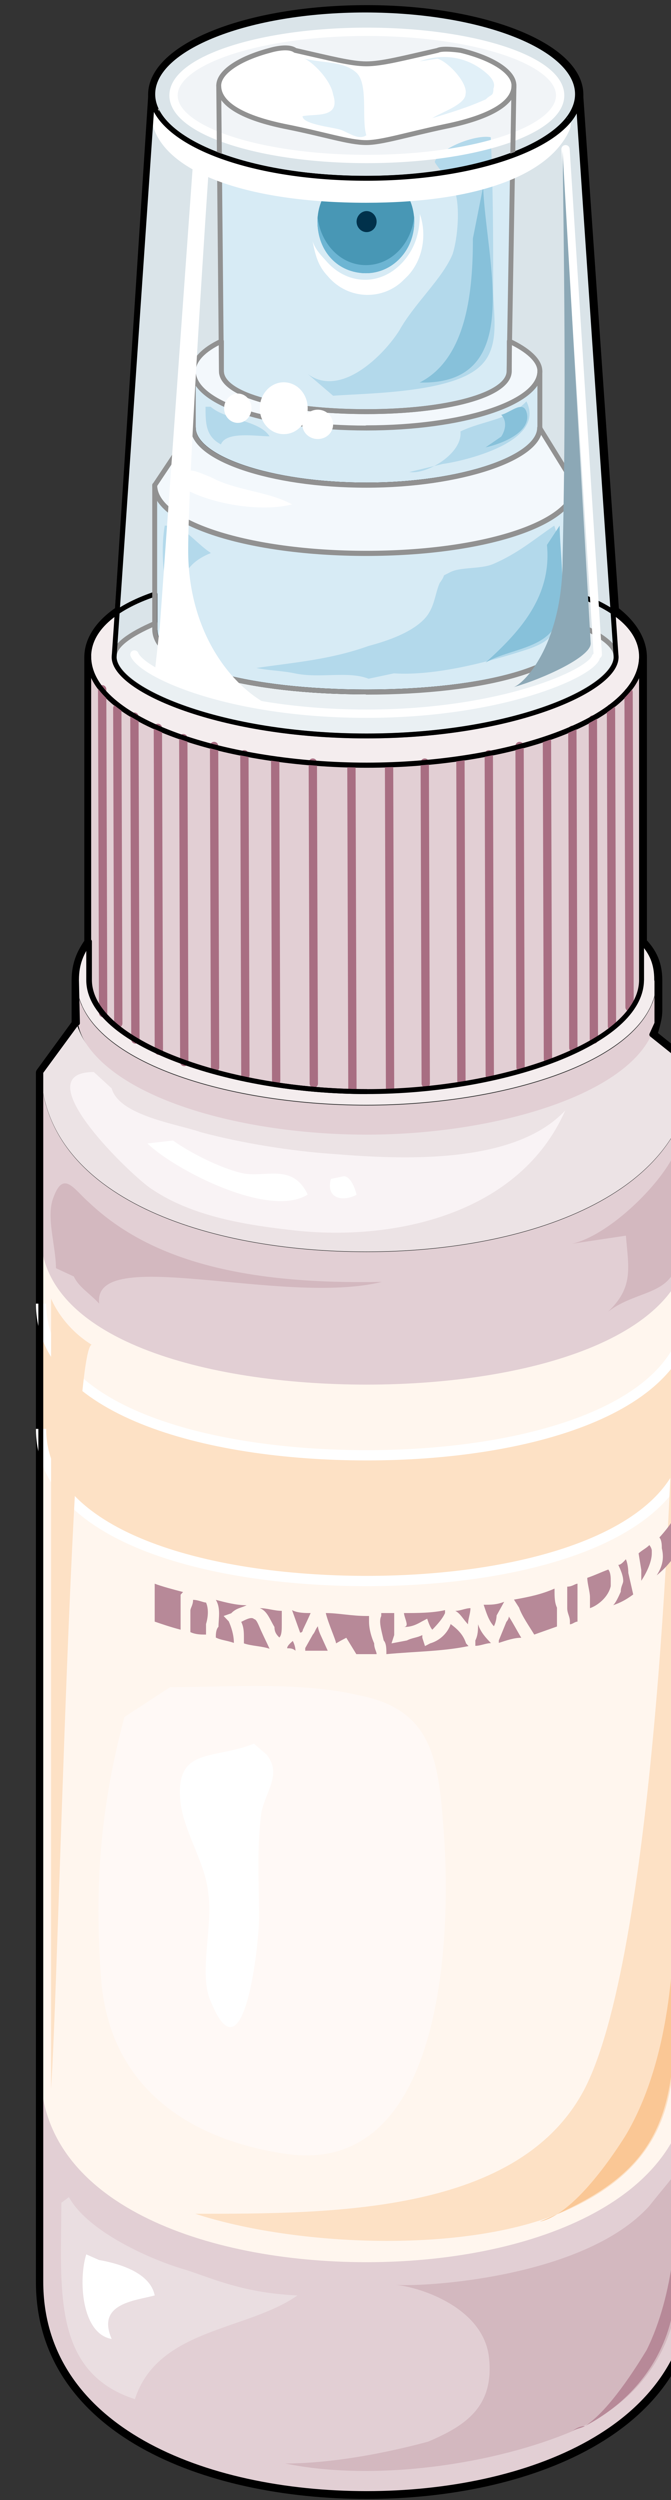 <svg xmlns="http://www.w3.org/2000/svg" version="1.0" viewBox="0 0 109.757 408.605"><rect x="0" y="0" width="109.757" height="408.605" fill="#333333" stroke="none"/><defs><clipPath clipPathUnits="userSpaceOnUse" id="a"><path d="M5.197.24H114.81v408.872H5.197z"/></clipPath></defs><path clip-path="url(#a)" d="m113.291 174.454-6.636-5.317s0 0 0 0c.4-1.359.84-2.678.84-3.997v-4.877c0-2.679-.84-4.477-2.519-6.236v-46.612c0-2.678-1.639-5.357-4.557-7.556L94.583 15.91c0 .44 0 1.32-.44 2.239.44-.92.44-1.799.44-2.678 0-7.556-15.391-13.792-34.58-13.792-19.548 0-34.938 6.236-34.938 13.792v1.319-.88l-5.437 83.95c-3.318 2.198-4.997 4.877-4.997 7.555v46.612c-1.24 1.759-2.079 3.557-2.079 6.236v7.076s0 0 0 0l-5.836 7.995v197.64c0 23.985 26.664 34.619 53.288 34.619 26.264 0 53.287-10.634 53.287-34.619v-198.52" fill="none" stroke="#000" stroke-width="1.679" stroke-linecap="round" stroke-linejoin="round"/><path d="M94.103 97.101v5.797c0 6.196-14.99 10.193-34.14 10.193-19.188 0-34.618-3.997-34.618-10.193V97.1c-6.636 2.239-10.834 5.797-10.834 10.234 0 10.673 22.946 17.75 45.453 17.75 22.506 0 44.972-7.077 44.972-17.75 0-4.437-4.157-7.995-10.833-10.234z" fill="#f4edee" fill-rule="evenodd"/><path d="M94.543 15.79c0 .48 0 1.36-.4 2.24-2.918 6.235-17.11 11.112-34.18 11.112-18.348 0-32.94-5.316-35.018-12.432v-.92l-6.276 91.625c0 5.317 17.51 12.872 41.295 12.872 23.745 0 40.815-7.555 40.815-12.872L94.543 15.79z" fill="#dae4e9" fill-rule="evenodd"/><path d="m84.069 13.952-.8 46.691c0 3.998-10.433 6.636-23.345 6.636-13.312 0-23.706-2.638-23.706-6.636l-.44-46.691z" fill="#d7ebf5" fill-rule="evenodd"/><path d="M59.964 204.636c-26.224 0-52.449-8.875-53.288-29.302v197.6c0 23.985 26.664 34.619 53.288 34.619 26.264 0 53.287-10.634 53.287-34.619v-198.52c-.4 20.908-27.023 30.222-53.287 30.222z" fill="#e2cfd4" fill-rule="evenodd"/><path d="M106.216 360.541c-10.834 11.993-37.897 13.312-41.655 12.873 4.597.44 14.591 3.957 15.43 11.952.84 7.956-3.757 11.074-9.993 13.712-8.355 2.239-16.67 3.558-23.346 3.558 14.99 3.078 34.579 0 47.051-5.317 12.513-5.317 17.07-15.51 17.07-23.466v-19.068c-1.24 1.799-2.479 3.118-4.557 5.756z" fill="#d3b8bf" fill-rule="evenodd"/><path d="M95.702 396.52c-.84 0-1.679.44-2.119.88.44-.44 1.28-.44 2.119-.88zm15.07-22.627v-16.47c0 5.797-.399 17.35-4.996 26.664-2.958 4.877-6.716 10.234-10.074 12.433 10.074-5.317 14.231-14.192 14.671-21.307h.4v-1.32z" fill="#b78998" fill-rule="evenodd"/><path d="M113.251 338.675V201.838h-.4c0 16.91-26.623 24.465-52.887 24.465-26.624 0-53.288-7.556-53.288-24.465v136.837c0 21.307 26.664 31.06 53.288 31.06 26.264 0 52.888-9.753 52.888-31.06h.4z" fill="#fff6ee" fill-rule="evenodd"/><path d="M112.852 213.03c0 16.87-26.624 24.466-52.888 24.466-26.624 0-53.288-7.595-53.288-24.465v20.428c0 17.349 26.664 24.904 53.288 24.904 26.264 0 52.888-7.555 52.888-24.904h.4V212.55l-.4.48z" fill="#fde1c5" fill-rule="evenodd"/><path d="M51.929 36.218c0-4.637 3.557-8.435 7.915-8.435 4.397 0 7.915 3.798 7.915 8.435 0 4.677-3.518 8.435-7.915 8.435-4.358 0-7.915-3.758-7.915-8.435z" fill="#4897b5" fill-rule="evenodd"/><path d="M68.678 34.979c0 3.118-.84 5.756-2.918 7.995-3.758 3.958-9.194 3.518-12.512-.44-.84-.92-1.68-1.799-2.119-3.118.44 2.199.84 3.998 2.518 5.757 3.358 3.957 9.195 3.957 12.513.44 2.958-2.639 3.758-7.076 2.518-10.634z" fill="#fff" fill-rule="evenodd"/><path d="M24.985 15.39c0-7.595 15.59-13.751 34.739-13.751 19.188 0 34.739 6.156 34.739 13.752 0 7.595-15.55 13.751-34.74 13.751-19.148 0-34.738-6.156-34.738-13.751z" fill="#dae4e9" fill-rule="evenodd"/><path d="M28.343 15.55c0-5.716 14.191-10.393 31.62-10.393 17.47 0 31.621 4.677 31.621 10.394 0 5.756-14.15 10.393-31.62 10.393-17.43 0-31.621-4.637-31.621-10.393z" fill="#f1f4f7" fill-rule="evenodd"/><path d="M58.325 36.218c0-.92.76-1.719 1.639-1.719.92 0 1.639.8 1.639 1.719 0 .96-.72 1.719-1.64 1.719-.879 0-1.638-.76-1.638-1.719z" fill="#00314b" fill-rule="evenodd"/><path d="M59.844 43.334c-4.158 0-7.476-3.558-7.915-8.035v.919c0 4.877 3.357 8.435 7.915 8.435 4.197 0 7.915-3.558 7.915-8.435v-.92c-.4 4.478-3.718 8.036-7.915 8.036z" fill="#6db5d3" fill-rule="evenodd"/><path d="M88.306 69.918c0 4.917-12.912 9.354-28.342 9.354-15.83 0-28.343-4.437-28.343-9.354z" fill="#d3e8f3" fill-rule="evenodd"/><path d="M25.305 102.858c0 6.236 15.43 10.233 34.619 10.233 19.148 0 34.139-3.997 34.139-10.233V79.272c0 6.236-14.99 11.153-34.14 11.153-19.188 0-34.618-4.917-34.618-11.153v23.586z" fill="#d7ebf5" fill-rule="evenodd"/><path d="M59.964 180.57c22.906 0 47.45-7.555 47.45-20.467 0-2.638-.799-4.437-2.478-6.236v6.236c0 10.234-22.466 18.269-44.972 18.269-22.467 0-45.333-8.035-45.333-18.269v-6.236c-1.28 1.799-2.119 3.598-2.119 6.236 0 12.912 24.146 20.468 47.452 20.468z" fill="#f4edee" fill-rule="evenodd"/><path d="M59.964 125.044c22.506 0 44.972-7.115 44.972-17.789v52.928c0 10.234-22.466 18.229-44.972 18.229-22.507 0-45.453-7.995-45.453-18.23v-52.927c0 10.674 22.946 17.79 45.453 17.79z" fill="#e2cfd4" fill-rule="evenodd"/><path d="M94.143 101.898v.92c0 6.276-15.03 10.313-34.18 10.313-19.188 0-34.618-4.037-34.618-10.313v-.92c-4.158 1.8-6.676 3.598-6.676 5.397 0 5.397 17.51 12.992 41.295 12.992 23.745 0 40.815-7.595 40.815-12.992 0-1.799-2.479-3.598-6.636-5.397z" fill="#eaf0f3" fill-rule="evenodd"/><path d="M25.305 79.312c0 6.276 15.43 11.153 34.619 11.153 19.148 0 34.139-4.877 34.139-11.153l-5.796-9.394c0 4.917-12.953 9.394-28.343 9.394-15.83 0-28.343-4.477-28.343-9.394l-6.276 9.394z" fill="#f3f8fc" fill-rule="evenodd"/><path d="M31.62 69.958c0 4.917 12.513 9.314 28.344 9.314 15.43 0 28.342-4.397 28.342-9.314v-9.315c0 5.357-12.912 9.315-28.342 9.315-15.83 0-28.343-3.958-28.343-9.315v9.315z" fill="#d7ebf5" fill-rule="evenodd"/><path d="M83.31 55.766v4.877c0 3.998-10.394 6.636-23.346 6.636-13.312 0-23.746-2.638-23.746-6.636v-4.877c-2.918 1.36-4.597 3.118-4.597 4.877 0 5.317 12.512 9.275 28.343 9.275 15.43 0 28.342-3.958 28.342-9.275 0-1.759-2.078-3.518-4.996-4.877z" fill="#f3f8fc" fill-rule="evenodd"/><path d="M44.133 8.235c-4.997 1.32-8.355 3.558-8.355 5.757 0 3.118 4.198 5.316 10.834 6.675 6.676 1.32 10.433 2.639 13.312 2.639 2.518 0 6.676-1.32 12.912-2.639 6.676-1.359 11.233-3.557 11.233-6.675 0-2.2-3.318-4.438-8.715-5.757 0 0-2.918-.44-3.757 0-5.837 1.32-9.155 2.199-11.673 2.199-2.479 0-5.797-.88-11.633-2.199-1.24-.92-4.158 0-4.158 0z" fill="#fff" fill-rule="evenodd"/><path d="M59.964 180.69c-23.306 0-47.452-7.555-47.452-20.427v4.877c0 12.872 24.146 20.388 47.452 20.388 22.906 0 47.45-7.516 47.45-20.388v-4.877c0 12.872-24.544 20.427-47.45 20.427z" fill="#e2cfd4" fill-rule="evenodd"/><path d="m113.251 174.334-6.636-5.316c-4.597 10.233-26.224 16.43-46.651 16.43-21.627 0-44.094-6.636-47.452-18.23l-5.836 8.036c.84 20.427 27.064 29.302 53.288 29.302 26.264 0 52.888-9.314 53.287-30.222z" fill="#ece3e5" fill-rule="evenodd"/><path clip-path="url(#a)" d="M15.35 175.214c-11.712 0 6.637 17.43 9.555 19.188 6.676 4.477 15.43 5.837 23.386 6.716 16.27 1.759 36.697-2.678 44.173-19.628-8.315 8.915-26.664 8.035-37.937 7.116-6.676-.44-14.991-1.76-21.667-3.558-3.758-1.32-13.352-2.679-14.591-7.156z" fill="#f9f3f5" fill-rule="evenodd"/><path d="M24.105 186.887c4.598 4.397 19.988 12.312 26.224 8.355-2.478-5.277-7.075-2.639-10.793-3.518-3.758-.88-8.755-3.518-11.233-5.317zm30.022 5.796c-.84 3.038 1.68 3.878 4.198 2.599-.4-1.72-1.24-3.039-2.08-3.039z" fill="#fff" fill-rule="evenodd"/><path d="M9.154 207.274c0-3.557-1.679-8.474-.4-11.593 1.64-4.477 3.319-1.319 5.837.88 10.394 9.834 26.224 13.392 47.891 12.952-16.23 3.998-47.491-6.236-46.252 3.558-1.639-1.76-3.318-2.679-4.157-4.437zm84.429-3.997c5.877-1.32 14.232-9.355 16.75-14.711 1.24 3.598 1.24 13.831.44 17.39-.84 5.796-6.716 4.876-11.313 8.434 4.197-3.998 3.358-7.116 2.918-12.432z" fill="#d3b8bf" fill-rule="evenodd"/><path d="M10.034 360.022c0 13.831-1.68 27.663 12.033 32.1 3.757-11.593 18.309-11.153 26.584-16.95-9.555-.44-14.512-3.117-19.109-4.437-5.796-1.799-15.35-6.276-18.269-11.633z" fill="#eadee1" fill-rule="evenodd"/><path d="M14.111 368.457c-1.279 4.037-.839 12.952 4.158 13.831-2.519-5.796 3.718-6.236 7.036-7.115-.8-4.038-6.636-5.357-9.115-5.797z" fill="#fff" fill-rule="evenodd"/><path clip-path="url(#a)" d="M6.716 233.538c0 17.35 26.664 24.865 53.288 24.865 26.184 0 52.808-7.515 52.808-24.865" fill="none" stroke="#fff" stroke-width="1.679" stroke-miterlimit="8"/><path clip-path="url(#a)" d="M6.716 213.07c0 17.27 26.664 24.786 53.288 24.786 26.184 0 52.808-7.516 52.808-24.785" fill="none" stroke="#fff" stroke-width="1.679" stroke-miterlimit="8"/><path d="M8.355 212.231v129.202c1.28-19.068 3.318-120.767 6.636-121.646-4.957-3.078-6.636-7.556-6.636-7.556z" fill="#fde1c5" fill-rule="evenodd"/><path d="M20.348 280.63c-3.758 14.191-5.037 27.064-3.758 43.454 1.639 17.31 14.591 25.744 30.422 27.983 25.824 3.517 27.063-36.378 25.424-54.567-.84-11.114-2.518-18.23-13.752-20.428-9.594-2.239-20.867-1.32-30.86-1.32z" fill="#fff9f6" fill-rule="evenodd"/><path d="M41.535 284.987c-6.636 2.679-12.872.48-12.033 9.355.44 4.877 4.158 10.193 4.557 15.07.84 5.317-1.639 13.312.44 17.75 5.397 13.312 7.875-9.315 7.875-13.752 0-5.756-.4-11.553.4-17.31.84-3.557 3.318-6.196.84-9.314z" fill="#fff" fill-rule="evenodd"/><path d="M54.487 64.68c5.836-.439 19.548-.439 24.105-4.876 3.318-3.118 2.08-8.475 2.08-12.473 0-7.995 0-16.47-.4-24.905-2.48-.48-8.316 1.76-9.155 3.998 0 .44 2.918 3.558 3.318 4.877.84 2.678.44 7.595-.4 10.234-1.679 4.037-6.236 8.035-8.715 12.472-2.518 3.998-9.554 11.114-14.99 7.116z" fill="#b3d9eb" fill-rule="evenodd"/><path d="M79.032 30.502c.4 12.032 7.036 32.46-10.394 32.02 7.916-3.997 8.715-15.55 8.715-23.546z" fill="#87c1da" fill-rule="evenodd"/><path d="M48.65 9.154c2.919 1.36 7.116.48 9.595 2.679 2.078 1.799.84 7.595 1.679 10.274-1.24.88-2.919-.44-4.158-.88-1.279-.44-6.276-.88-6.276-2.239 2.079-.44 6.276.44 4.997-3.557-.4-2.239-2.918-4.917-4.557-5.797zm19.988.88c3.758-1.36 7.916-.88 11.234 2.199.44.44 1.239 1.319.84 2.238 0 1.32-.4.88-1.24 1.76-2.918 1.318-5.837 2.198-8.755 3.077 1.28-.88 5.437-2.198 5.437-3.957.4-1.8-2.918-5.317-4.597-5.757z" fill="#e1f0f8" fill-rule="evenodd"/><path d="M64.44 110.053c6.677.44 15.392-1.799 22.068-3.997 2.518-.92 4.157-1.8 4.997-4.917.4-4.038.4-11.633-.84-15.231-3.318 2.239-5.836 4.477-9.994 6.276-2.079.88-5.397.44-7.076 1.36-1.679.879-.4 0-1.679 1.758-.8 1.8-.8 4.038-2.478 5.837-2.079 2.198-5.837 3.558-9.155 4.437-6.236 2.239-12.072 2.678-18.348 3.598 2.118.44 4.197.44 6.276.88 4.157.879 8.715-.44 12.072.879zM26.944 85.908c-.84 4.917 0 11.993 2.118 15.99.4-5.756 0-9.314 5.437-11.513-2.079-1.359-3.758-3.558-5.876-4.477zM33.62 66.48c0 2.638 0 4.837 2.518 6.156.84-2.199 5.877-1.32 7.955-1.32-1.639-2.638-7.115-2.638-9.634-4.836zm38.776 9.354c3.318-.44 17.03-3.558 13.712-10.234-2.918 3.118-7.076 3.118-10.794 4.917.4 3.558-5.436 7.076-8.355 6.636z" fill="#b3d9eb" fill-rule="evenodd"/><path d="M79.432 73.116c2.119-.44 7.195-2.199 6.796-5.317-.44-2.678-2.559-.44-4.238 0 .84.88.84 2.239 0 3.558zm12.113 12.792c0 4.037 1.239 12.113-.4 15.67-1.68 4.478-7.955 4.478-11.713 6.716 5.437-4.917 10.873-10.713 10.034-19.228z" fill="#87c1da" fill-rule="evenodd"/><path d="M28.663 80.231c1.279-4.477 2.518-3.557 5.836-2.238 4.158 2.238 9.155 2.238 13.272 4.437-4.957 1.32-13.272 0-17.83-2.678zm41.175-68.438c-2.08 0-3.718-.48-5.797 0 0 2.678-.44 5.796.4 7.995 2.518 0 4.597-1.759 7.475-2.199z" fill="#fff" fill-rule="evenodd"/><path d="M94.103 97.101v5.797c0 6.196-14.99 10.193-34.14 10.193-19.188 0-34.618-3.997-34.618-10.193V97.1c-6.636 2.239-10.834 5.797-10.834 10.234 0 10.673 22.946 17.75 45.453 17.75 0 0 0 0 0 0 22.506 0 44.972-7.077 44.972-17.75 0-4.437-4.157-7.995-10.833-10.234" fill="none" stroke="#000" stroke-width=".8" stroke-linecap="round" stroke-linejoin="round" stroke-miterlimit="10"/><path d="M25.345 102.818v-.92c-4.158 1.8-6.676 3.598-6.676 5.397 0 5.397 17.51 12.992 41.295 12.992 23.745 0 40.815-7.595 40.815-12.992 0-1.799-2.479-3.598-6.636-5.397v.92c0 6.276-15.03 10.313-34.18 10.313" fill="none" stroke="#919191" stroke-width=".8" stroke-linecap="round" stroke-linejoin="round" stroke-miterlimit="10"/><path d="m99.94 115.77.16 51.968m2.718-54.607.16 51.49m-5.997-47.012.16 52.288m-3.518-50.609.16 51.968m-4.317-50.129.16 51.968m-4.638-51.169.16 52.528m-5.196-51.169.16 52.448m-4.798-51.408.16 52.288m-5.996-51.969.16 52.449m-5.997-51.489.16 52.288M19.188 115.77l.16 51.489m-2.638-54.607.16 52.928m8.954-46.612.16 52.768m-3.997-54.607.16 52.768m7.835-49.25.16 52.928m4.877-51.649.16 52.528m4.797-51.169.16 52.448m4.877-51.408.16 52.288m5.996-51.969.16 52.449m6.156-51.489.16 52.288" fill="none" stroke="#a86e82" stroke-width="1.359" stroke-linecap="round" stroke-linejoin="round" stroke-miterlimit="10"/><path d="M6.676 175.334v197.6c0 23.985 26.664 34.619 53.288 34.619 26.264 0 53.287-10.634 53.287-34.619v-198.52M24.985 15.39c0-7.595 15.59-13.751 34.739-13.751 19.188 0 34.739 6.156 34.739 13.752 0 7.595-15.55 13.751-34.74 13.751-19.148 0-34.738-6.156-34.738-13.751" fill="none" stroke="#000" stroke-width=".8" stroke-linecap="round" stroke-linejoin="round" stroke-miterlimit="10"/><path d="M28.383 15.59c0-5.716 14.191-10.393 31.62-10.393 17.47 0 31.621 4.677 31.621 10.394 0 5.756-14.151 10.393-31.62 10.393-17.43 0-31.621-4.637-31.621-10.393" fill="none" stroke="#fff" stroke-width="1.359" stroke-linecap="round" stroke-linejoin="round" stroke-miterlimit="10"/><path d="M88.306 69.918c0 4.917-12.912 9.354-28.342 9.354-15.83 0-28.343-4.437-28.343-9.354" fill="none" stroke="#000" stroke-width=".8" stroke-linecap="round" stroke-linejoin="round" stroke-miterlimit="10"/><path d="M25.305 102.858c0 6.236 15.43 10.233 34.619 10.233 19.148 0 34.139-3.997 34.139-10.233V79.272c0 6.236-14.99 11.153-34.14 11.153-19.188 0-34.618-4.917-34.618-11.153v23.586z" fill="none" stroke="#919191" stroke-width=".8" stroke-linecap="round" stroke-linejoin="round" stroke-miterlimit="10"/><path d="M107.415 160.143c0-2.678-.8-4.477-2.479-6.276v6.276c0 10.274-22.466 18.269-44.972 18.269 0 0 0 0 0 0-22.467 0-45.333-7.995-45.333-18.27v-6.275c-1.28 1.799-2.119 3.598-2.119 6.276" fill="none" stroke="#000" stroke-width=".8" stroke-linecap="round" stroke-linejoin="round" stroke-miterlimit="10"/><path d="M59.964 178.412c-22.507 0-45.453-7.995-45.453-18.23v-52.927c0 10.674 22.946 17.79 45.453 17.79 0 0 0 0 0 0 22.506 0 44.972-7.116 44.972-17.79v52.928m-92.424.08.16 6.956" fill="none" stroke="#000" stroke-width=".8" stroke-linecap="round" stroke-linejoin="round" stroke-miterlimit="10"/><path d="M25.305 79.312c0 6.276 15.43 11.153 34.619 11.153 19.148 0 34.139-4.877 34.139-11.153l-5.796-9.394c0 4.917-12.953 9.394-28.343 9.394-15.83 0-28.343-4.477-28.343-9.394l-6.276 9.394z" fill="none" stroke="#919191" stroke-width=".8" stroke-linecap="round" stroke-linejoin="round" stroke-miterlimit="10"/><path d="M31.62 69.958c0 4.917 12.513 9.314 28.344 9.314 15.43 0 28.342-4.397 28.342-9.314v-9.315c0 5.357-12.912 9.315-28.342 9.315-15.83 0-28.343-3.958-28.343-9.315v9.315z" fill="none" stroke="#919191" stroke-width=".8" stroke-linecap="round" stroke-linejoin="round" stroke-miterlimit="10"/><path d="m84.069 13.952-.8 46.691c0 3.998-10.433 6.636-23.345 6.636-13.312 0-23.706-2.638-23.706-6.636l-.44-46.691" fill="none" stroke="#919191" stroke-width=".8" stroke-linecap="round" stroke-linejoin="round" stroke-miterlimit="10"/><path d="M59.964 69.918c15.43 0 28.342-3.958 28.342-9.275 0-1.759-2.078-3.518-4.996-4.877v4.877c0 3.998-10.394 6.636-23.346 6.636-13.312 0-23.746-2.638-23.746-6.636v-4.877c-2.918 1.36-4.597 3.118-4.597 4.877M44.133 8.235c-4.997 1.32-8.355 3.558-8.355 5.757 0 3.118 4.198 5.316 10.834 6.675 6.676 1.32 10.433 2.639 13.312 2.639 2.518 0 6.676-1.32 12.912-2.639 6.676-1.359 11.233-3.557 11.233-6.675 0-2.2-3.318-4.438-8.715-5.757 0 0-2.918-.44-3.757 0-5.837 1.32-9.155 2.199-11.673 2.199-2.479 0-5.797-.88-11.633-2.199-1.24-.92-4.158 0-4.158 0" fill="none" stroke="#919191" stroke-width=".8" stroke-linecap="round" stroke-linejoin="round" stroke-miterlimit="10"/><path d="M113.251 174.414h0l-6.636-5.316.84-1.84v-6.995m-94.943 6.996h0l-5.836 7.955" fill="none" stroke="#000" stroke-width=".8" stroke-linecap="round" stroke-linejoin="round" stroke-miterlimit="10"/><path d="M25.345 18.109c-.84.44-.4 1.32-.4 2.199 2.079 7.995 15.79 12.832 34.939 12.832 17.909 0 29.982-4.397 33.3-11.953.4-.88 0-2.638-.4-1.759-2.519 4.877-14.991 9.754-32.9 9.754-18.709 0-32.46-5.316-33.7-10.633-.4-.92 0-.92-.84-.44z" fill="#fff" fill-rule="evenodd"/><path d="M94.543 15.79c0 .48 0 1.36-.4 2.24-2.918 6.235-17.11 11.112-34.18 11.112-18.348 0-32.94-5.316-35.018-12.432v-.92l-6.276 91.625c0 5.317 17.51 12.872 41.295 12.872 23.745 0 40.815-7.555 40.815-12.872L94.543 15.79z" fill="none" stroke="#000" stroke-width=".8" stroke-linecap="round" stroke-linejoin="round" stroke-miterlimit="10"/><path d="m31.58 26.504-5.436 75.914-.84 7.555s8.795 4.438 19.669 5.757c-7.076-3.078-14.192-12.393-14.192-25.745 0-12.872 3.318-61.682 3.318-61.682z" fill="#fff" fill-rule="evenodd"/><path d="m92.504 24.385 5.277 82.59m-.321.44c-.799 2.638-15.39 9.234-37.496 9.234-22.547 0-36.698-6.596-37.977-9.674" fill="none" stroke="#fff" stroke-width="1.359" stroke-linecap="round" stroke-linejoin="round" stroke-miterlimit="10"/><path d="M42.494 66.72c0-2.319 1.76-4.238 3.918-4.238 2.199 0 3.917 1.919 3.917 4.238 0 2.358-1.718 4.237-3.917 4.237-2.159 0-3.918-1.879-3.918-4.237zm-5.836 0c0-1.32 1.04-2.399 2.238-2.399 1.24 0 2.24 1.08 2.24 2.399 0 1.359-1 2.398-2.24 2.398-1.199 0-2.238-1.04-2.238-2.398z" fill="#fff" fill-rule="evenodd"/><path d="M49.45 69.358c0-1.32 1.16-2.399 2.519-2.399 1.399 0 2.518 1.08 2.518 2.399 0 1.36-1.12 2.399-2.518 2.399-1.36 0-2.519-1.04-2.519-2.399z" fill="#fff" fill-rule="evenodd"/><path d="M92.024 91.425c.44-20.908.44-35.18 0-66.76l4.597 80.511c0 2.239-7.915 5.797-12.552 7.116 2.119-.88 7.955-7.555 7.955-20.867z" fill="#8ca8b6" fill-rule="evenodd"/><path d="M110.293 220.546V332.48c0 10.673-1.639 21.786-17.909 28.902-16.23 7.076-44.173 5.756-60.443.44 22.106 0 51.688 0 62.961-19.109 11.673-19.548 14.991-96.821 15.391-122.166z" fill="#fde1c5" fill-rule="evenodd"/><path d="M88.306 363.1c16.19-6.636 21.587-13.752 21.987-30.622-.8 5.357-13.272 28.863-21.987 30.622z" fill="#fac795" fill-rule="evenodd"/><path d="M110.293 334.237v-23.106c0 7.996-.4 25.745-8.395 38.617l5.877-8.395z" fill="#fac795" fill-rule="evenodd"/><path d="m81.23 264.04 1.24-2.239c-1.24.48-2.079.48-3.358.48.44 1.32.84 2.638 1.679 3.518.44-.88.44-1.759.44-1.759zm-.919 4.517c-.84-.88-1.679-1.759-2.118-3.078 0 .88 0 1.759-.44 2.639v.879c.88 0 1.719-.44 2.558-.44zm-3.358-5.717c-.8 0-1.639.44-2.478.44.84.44 1.24 1.32 2.079 2.2 0-.88.4-1.76.4-2.64zm6.277 1.36c0 .44-.4.88-.4.88l-1.24 3.038v.4c1.24-.4 2.479-.84 3.678-.84-.8-1.32-1.199-2.159-2.038-3.478zm11.233.84v-6.197c-.4 0-.84.48-1.68.48v3.518c0 .88.44 1.319.44 2.198v.44c.4 0 .84-.44 1.24-.44zm2.039-3.998v1.799c1.279-.44 2.998-1.8 3.397-3.598v-.88c0-.48 0-1.359-.4-1.838-1.279.48-2.158.919-3.437 1.359 0 .92.44 2.278.44 3.158zm8.394-4.438v1.76c.88-1.32 1.72-3.119 1.72-4.478v-.44c0-.44-.4-.919-.4-.919-.44.48-1.32.92-1.76 1.36l.44 2.717zm-13.791 6.156c-.4-.879-.4-1.758-.4-3.117-2.079.92-4.117 1.359-6.636 1.799l.84 1.319c.44 1.319 1.679 3.078 2.478 4.397l3.718-1.32v-3.077zm-14.871 5.837c-.44-1.359-1.28-2.238-2.519-3.158-.44 1.36-1.679 2.678-3.358 3.158l-.84.44-.439-1.36v-.439c-.84.44-1.679.44-2.518.88l-2.519.48.44-1.36v-3.598h-2.119v.48c-.44.88 0 2.239.4 3.998.44.48.44 1.359.44 2.238 4.637-.44 9.234-.44 13.432-1.32l-.4-.439z" fill="#b78998" fill-rule="evenodd"/><path d="m69.038 265 .84-.44s.4 1.359.84 1.799c.839-.88 1.678-1.8 2.078-2.719v-.48c-2.079.48-4.597.48-6.716.48 0 .44.44 1.36.44 1.84 0 .439-.44.439-.44.439 1.28 0 2.119-.44 2.958-.92zm43.814-25.745c0 4.437-1.68 8.435-4.997 12.033.4.44.4 1.319.4 1.759.44 1.799 0 3.118-.84 4.437 3.758-3.078 5.437-7.116 5.437-11.993h.4v-20.947l-.4 14.711zm-64.961 28.942c-.44.4-.92.8-.92 1.2.48 0 .92 0 1.36.4 0-.8-.44-1.6-.44-1.6zm1.639-1.798c.44-.92.88-1.84 1.28-2.759-.84 0-2.16 0-3.039-.48l1.32 3.678c.439 0 .439-.44.439-.44zm2.878.759s-.4-.88-.4-1.36c-.44.48-.44.92-.839 1.36l-1.24 2.199v.44h3.679l-1.2-2.639zm-8.315 2.319c-.4-.88-.84-1.76-1.239-2.639-.44-.88-.84-2.198-1.28-2.198-.399-.44-1.238 0-2.118.44.44.879.44 1.758.44 2.638v.88c1.279.439 2.958.439 4.197.879zM29.542 264.6v-3.958l.4-.44c-1.68-.44-3.358-.88-4.637-1.359v6.196c1.279.44 2.558.88 4.237 1.32v-1.76zm15.351 1.319c0 .88.4 1.319.8 1.719.4-.4.4-1.28.4-2.159v-2.199c-1.2 0-2.4-.44-3.599-.44 1.2.44 1.6 1.76 2.399 3.079zM33.7 267.158v-1.719c.4-1.32.4-2.638 0-3.518-.44 0-1.28-.44-2.12-.44 0 .88-.439 1.32-.439 1.76v3.517c.88.4 1.72.4 2.559.4zm21.267 1.439.84-.48.839-.44 1.639 2.68h3.318c0-.44-.4-.88-.4-1.76-.4-.92-.84-2.238-.84-3.598v-.88h-.4c-2.518 0-4.597-.479-6.675-.479.44 1.8 1.679 4.478 1.679 4.957zM37.417 265l-.84-.88 1.24-.44c.84-.88 1.68-.88 2.519-1.319-1.68 0-3.358-.44-5.037-.88.84 1.32.44 3.079.44 4.398-.44.44-.44 1.32-.44 1.759.84.44 1.679.44 2.958.88 0-1.32-.44-2.64-.84-3.519zm62.883-2.639c1.238-.44 2.078-.88 3.277-1.759l-.8-3.518s0-1.319-.4-2.238c-.439.48-.839.919-1.238.919.4.88.8 1.759.8 2.638 0 .44-.4.88-.4 1.76-.4.879-.8 1.758-1.24 2.198z" fill="#b78998" fill-rule="evenodd"/></svg>